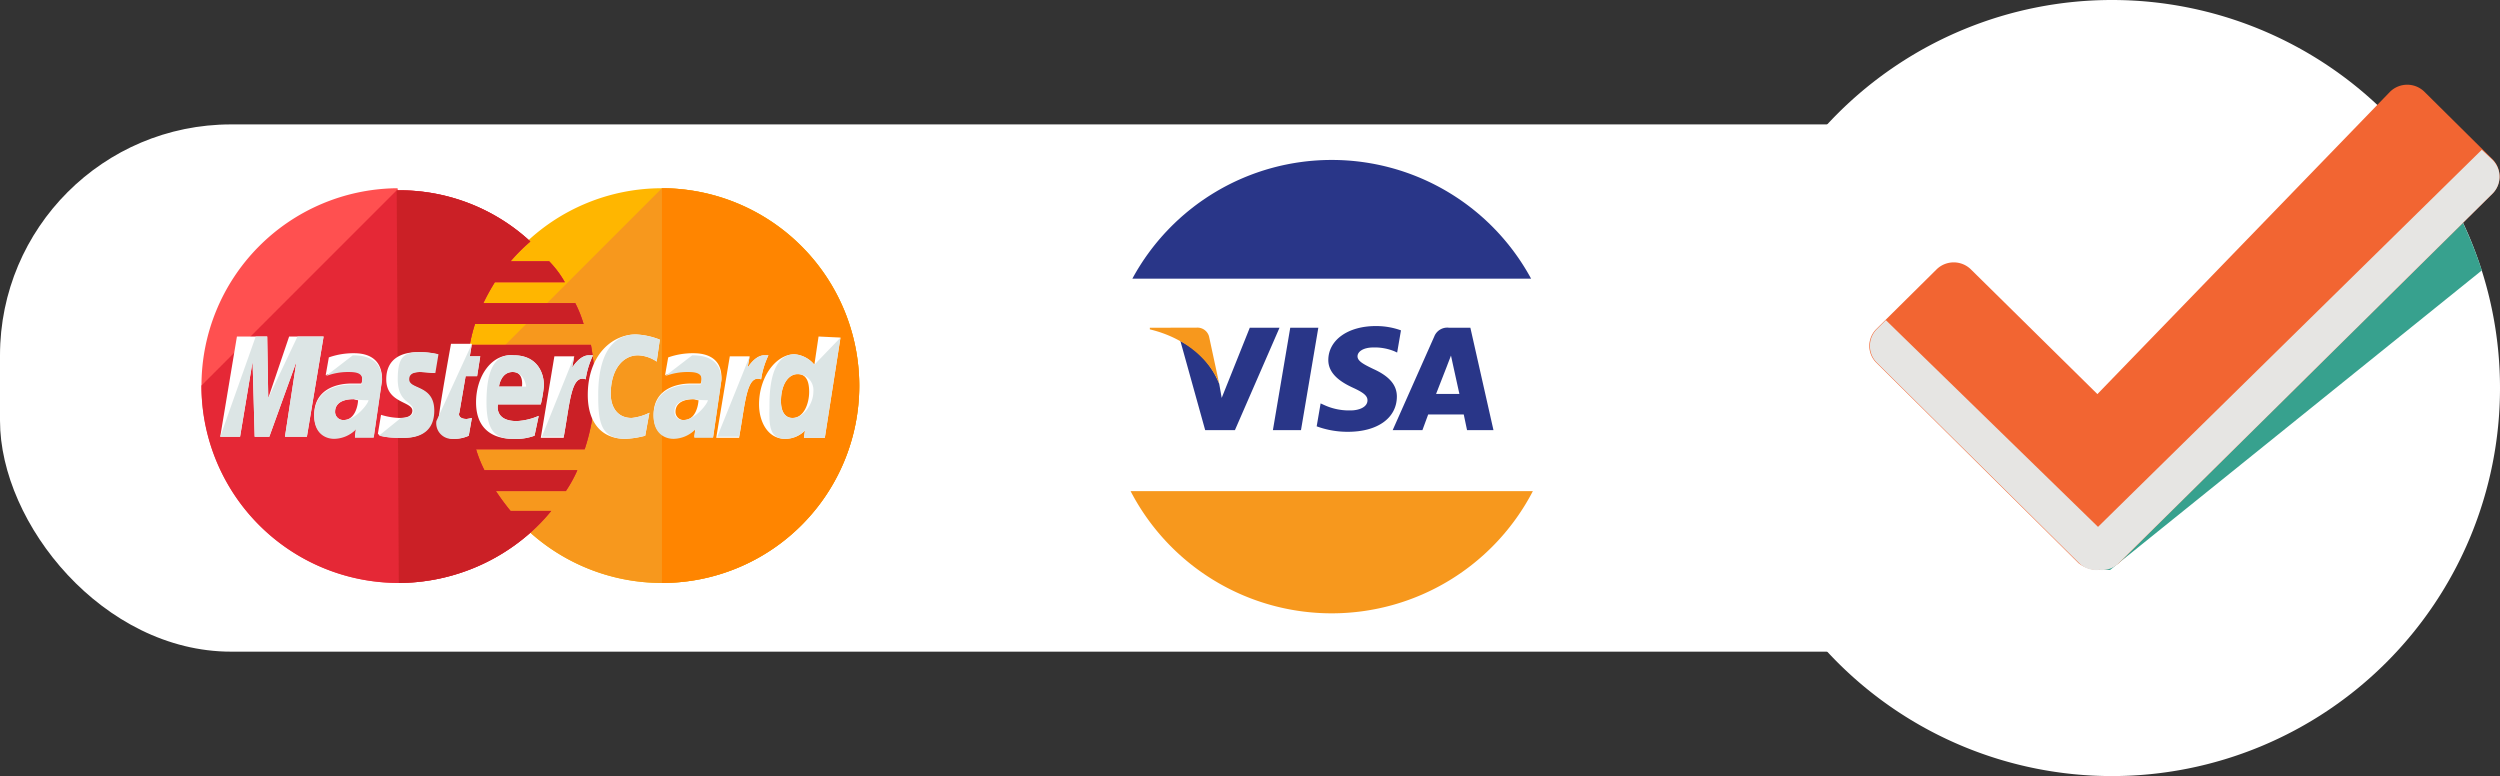 <svg xmlns="http://www.w3.org/2000/svg" width="422" height="131" viewBox="0 0 422 131">
  <rect x="0" y="0" width="422" height="131" fill="#333333" stroke="none"/>
  <g id="Group_40" data-name="Group 40" transform="translate(-742 -179)">
    <rect id="Rectangle_368" data-name="Rectangle 368" width="348" height="89" rx="39" transform="translate(742 200)" fill="#fff"/>
    <g id="Group_35" data-name="Group 35" transform="translate(-75 -432)">
      <g id="Group_12" data-name="Group 12" transform="translate(1003.534 638)">
        <path id="Path_27" data-name="Path 27" d="M38.263,0A38.263,38.263,0,1,1,0,38.263,38.263,38.263,0,0,1,38.263,0Z" transform="translate(0 0.003)" fill="#fff"/>
        <g id="Group_10" data-name="Group 10" transform="translate(12.712 28.039)">
          <path id="Path_20" data-name="Path 20" d="M175.47,192.66l2.929-17.29h4.739l-2.927,17.29Z" transform="translate(-159.85 -175.092)" fill="#293688"/>
          <path id="Path_21" data-name="Path 21" d="M235.449,174.375a12.314,12.314,0,0,0-4.25-.725c-4.684,0-7.985,2.346-8.014,5.706-.026,2.483,2.356,3.869,4.155,4.7,1.846.846,2.466,1.389,2.456,2.144-.011,1.159-1.474,1.689-2.837,1.689a9.991,9.991,0,0,1-4.463-.907l-.61-.276-.665,3.87a15.074,15.074,0,0,0,5.282.922c4.983,0,8.219-2.317,8.254-5.907.018-1.967-1.245-3.464-3.98-4.7-1.657-.8-2.672-1.332-2.661-2.143,0-.719.859-1.487,2.716-1.487a8.791,8.791,0,0,1,3.549.662l.425.2.644-3.749Z" transform="translate(-198.212 -173.65)" fill="#293688"/>
          <path id="Path_22" data-name="Path 22" d="M310.161,175.37a2.357,2.357,0,0,0-2.456,1.473L300.68,192.66H305.7l.975-2.65h6l.557,2.65h4.461l-3.9-17.288-3.623,0Zm-2.156,11.182c.391-1,1.888-4.833,1.888-4.833-.027.045.389-1,.63-1.649l.321,1.49s.907,4.127,1.1,4.993l-3.935,0Z" transform="translate(-264.842 -175.092)" fill="#293688"/>
          <path id="Path_23" data-name="Path 23" d="M85.707,187.23l-.418-2.37a13.506,13.506,0,0,0-6.559-7.25l4.189,15.059h5.02l7.529-17.288h-5.02Z" transform="translate(-78.73 -175.101)" fill="#293688"/>
        </g>
        <g id="Group_11" data-name="Group 11" transform="translate(4.31 28.317)">
          <path id="Path_24" data-name="Path 24" d="M46.81,175.37v.279c5.949,1.431,10.077,5.047,11.713,9.2l-1.72-8.006a2.038,2.038,0,0,0-2.185-1.476Z" transform="translate(-43.561 -175.37)" fill="#f7981d"/>
          <path id="Path_25" data-name="Path 25" d="M60.64,366.854A38.25,38.25,0,0,0,94.592,346.23H26.69A38.248,38.248,0,0,0,60.64,366.854Z" transform="translate(-26.69 -318.641)" fill="#f7981d"/>
        </g>
        <path id="Path_26" data-name="Path 26" d="M62.192,0A38.252,38.252,0,0,0,28.54,20.038H95.847A38.26,38.26,0,0,0,62.192,0Z" transform="translate(-23.932 0)" fill="#293688"/>
      </g>
      <g id="Group_15" data-name="Group 15" transform="translate(851 642.774)">
        <path id="Path_28" data-name="Path 28" d="M268.228,33.314a33.314,33.314,0,1,1-66.628,0h0a33.314,33.314,0,1,1,66.628,0Z" transform="translate(-157.181)" fill="#ffb600"/>
        <path id="Path_29" data-name="Path 29" d="M234.914,0a33.4,33.4,0,0,1,33.314,33.314h0a33.314,33.314,0,1,1-66.628,0" transform="translate(-157.181)" fill="#f7981d"/>
        <path id="Path_30" data-name="Path 30" d="M352.8,0a33.4,33.4,0,0,1,33.314,33.314h0A33.287,33.287,0,0,1,352.8,66.628" transform="translate(-275.067)" fill="#ff8500"/>
        <path id="Path_31" data-name="Path 31" d="M32.961,0a33.315,33.315,0,0,0,.353,66.628A33.7,33.7,0,0,0,55.7,57.991h0a31.674,31.674,0,0,0,3.349-3.525H52.174a40.661,40.661,0,0,1-2.468-3.349h11.81a22.579,22.579,0,0,0,1.939-3.525H47.768a21.008,21.008,0,0,1-1.41-3.525H64.689A35,35,0,0,0,66.452,33.49a45.5,45.5,0,0,0-.705-7.051H45.3a25.77,25.77,0,0,1,.881-3.525H64.513a21.008,21.008,0,0,0-1.41-3.525H47.591a34.955,34.955,0,0,1,1.939-3.525H61.34A16.762,16.762,0,0,0,58.7,12.339H52.174a30.043,30.043,0,0,1,3.349-3.349A32.526,32.526,0,0,0,33.138.353C33.138,0,33.138,0,32.961,0Z" fill="#ff5050"/>
        <path id="Path_32" data-name="Path 32" d="M0,34.561A33.287,33.287,0,0,0,33.314,67.875,33.7,33.7,0,0,0,55.7,59.238h0a31.674,31.674,0,0,0,3.349-3.525H52.174a40.662,40.662,0,0,1-2.468-3.349h11.81a22.579,22.579,0,0,0,1.939-3.525H47.768a21.009,21.009,0,0,1-1.41-3.525H64.689a35,35,0,0,0,1.763-10.576,45.5,45.5,0,0,0-.705-7.051H45.3a25.77,25.77,0,0,1,.881-3.525H64.513a21.008,21.008,0,0,0-1.41-3.525H47.591a34.956,34.956,0,0,1,1.939-3.525H61.34A16.762,16.762,0,0,0,58.7,13.586H52.174a30.043,30.043,0,0,1,3.349-3.349A32.526,32.526,0,0,0,33.138,1.6h-.176" transform="translate(0 -1.247)" fill="#e52836"/>
        <path id="Path_33" data-name="Path 33" d="M149.953,67.875a33.7,33.7,0,0,0,22.386-8.637h0a31.67,31.67,0,0,0,3.349-3.525h-6.874a40.652,40.652,0,0,1-2.468-3.349h11.81a22.58,22.58,0,0,0,1.939-3.525H164.406A21.011,21.011,0,0,1,163,45.314h18.331a35,35,0,0,0,1.763-10.576,45.5,45.5,0,0,0-.705-7.051H161.938a25.773,25.773,0,0,1,.881-3.525h18.331a21.008,21.008,0,0,0-1.41-3.525H164.23a34.952,34.952,0,0,1,1.939-3.525h11.81a16.763,16.763,0,0,0-2.644-3.525h-6.522a30.042,30.042,0,0,1,3.349-3.349A32.526,32.526,0,0,0,149.776,1.6H149.6" transform="translate(-116.639 -1.247)" fill="#cb2026"/>
        <g id="Group_13" data-name="Group 13" transform="translate(3.173 24.677)">
          <path id="Path_34" data-name="Path 34" d="M186.712,134.711l.529-3a7.633,7.633,0,0,1-.881.176c-1.234,0-1.41-.705-1.234-1.058l1.058-6.169h1.939l.529-3.349h-1.763l.353-2.115h-3.525s-2.115,11.633-2.115,13.044a2.646,2.646,0,0,0,2.82,3A5.411,5.411,0,0,0,186.712,134.711Z" transform="translate(-144.761 -117.614)" fill="#fff"/>
          <path id="Path_35" data-name="Path 35" d="M210.4,135.853c0,4.935,3.349,6.169,6.169,6.169a9.152,9.152,0,0,0,3.7-.529l.705-3.349a10.567,10.567,0,0,1-3.7.881c-3.878,0-3.173-2.82-3.173-2.82h7.227a22.854,22.854,0,0,0,.529-3.173c0-2.291-1.234-5.112-5.112-5.112C213.044,127.569,210.4,131.446,210.4,135.853Zm6.169-5.112c1.939,0,1.586,2.291,1.586,2.468h-3.878C214.278,133.033,214.63,130.741,216.569,130.741Z" transform="translate(-167.215 -124.396)" fill="#fff"/>
          <path id="Path_36" data-name="Path 36" d="M305.695,129.1l.705-3.878a8.662,8.662,0,0,1-3,.881c-2.468,0-3.525-1.939-3.525-4.054,0-4.23,2.115-6.522,4.583-6.522a5.887,5.887,0,0,1,3.173,1.058l.529-3.7a12.393,12.393,0,0,0-4.054-.881c-4.054,0-8.108,3.525-8.108,10.223,0,4.407,2.115,7.4,6.346,7.4A15.82,15.82,0,0,0,305.695,129.1Z" transform="translate(-233.955 -112)" fill="#fff"/>
          <path id="Path_37" data-name="Path 37" d="M93.1,126.4a12.484,12.484,0,0,0-4.23.705l-.529,3a10.419,10.419,0,0,1,3.878-.705c1.234,0,2.291.176,2.291,1.234,0,.705-.176.881-.176.881H92.746c-3,0-6.346,1.234-6.346,5.288,0,3.173,2.115,3.878,3.349,3.878a5.3,5.3,0,0,0,3.7-1.586l-.176,1.41h3.173l1.41-9.695C97.857,126.576,94.332,126.4,93.1,126.4Zm.705,7.932c0,.529-.353,3.349-2.468,3.349a1.376,1.376,0,0,1-1.41-1.41c0-.881.529-2.115,3.173-2.115A2.779,2.779,0,0,0,93.8,134.332Z" transform="translate(-70.536 -123.227)" fill="#fff"/>
          <path id="Path_38" data-name="Path 38" d="M139.254,140.054c.881,0,5.288.176,5.288-4.583,0-4.407-4.23-3.525-4.23-5.288,0-.881.705-1.234,1.939-1.234.529,0,2.468.176,2.468.176l.529-3.173a13.39,13.39,0,0,0-3.349-.353c-2.644,0-5.288,1.058-5.288,4.583,0,4.054,4.407,3.7,4.407,5.288,0,1.058-1.234,1.234-2.115,1.234a11.527,11.527,0,0,1-3.173-.529l-.529,3.173C135.376,139.7,136.258,140.054,139.254,140.054Z" transform="translate(-108.584 -122.603)" fill="#fff"/>
          <path id="Path_39" data-name="Path 39" d="M437.247,113.6l-.705,4.759a4.888,4.888,0,0,0-3.349-1.763c-3.173,0-5.993,3.878-5.993,8.461,0,2.82,1.41,5.817,4.407,5.817a4.705,4.705,0,0,0,3.349-1.41l-.176,1.234H438.3l2.644-16.921Zm-1.586,9.342c0,1.939-.881,4.407-2.82,4.407-1.234,0-1.939-1.058-1.939-2.82,0-2.82,1.234-4.583,2.82-4.583C434.956,119.946,435.661,120.827,435.661,122.942Z" transform="translate(-336.248 -113.247)" fill="#fff"/>
          <path id="Path_40" data-name="Path 40" d="M17.749,130.521l2.115-12.691.353,12.691h2.468l4.583-12.691-1.939,12.691h3.7L31.85,113.6H26.033L22.508,124l-.176-10.4H17.22L14.4,130.521Z" transform="translate(-14.4 -113.247)" fill="#fff"/>
          <path id="Path_41" data-name="Path 41" d="M263.878,141.749c1.058-5.817,1.234-10.576,3.7-9.695A13.835,13.835,0,0,1,268.813,128h-.705c-1.586,0-2.82,2.115-2.82,2.115l.352-1.939h-3.349L260,141.925h3.878Z" transform="translate(-205.887 -124.475)" fill="#fff"/>
          <path id="Path_42" data-name="Path 42" d="M353.1,126.4a12.484,12.484,0,0,0-4.23.705l-.529,3a10.419,10.419,0,0,1,3.878-.705c1.234,0,2.291.176,2.291,1.234,0,.705-.176.881-.176.881h-1.586c-3,0-6.346,1.234-6.346,5.288,0,3.173,2.115,3.878,3.349,3.878a5.3,5.3,0,0,0,3.7-1.586l-.176,1.41h3.173l1.41-9.695C358.033,126.576,354.332,126.4,353.1,126.4Zm.881,7.932c0,.529-.353,3.349-2.468,3.349a1.376,1.376,0,0,1-1.41-1.41c0-.881.529-2.115,3.173-2.115C353.8,134.332,353.8,134.332,353.979,134.332Z" transform="translate(-273.25 -123.227)" fill="#fff"/>
          <path id="Path_43" data-name="Path 43" d="M398.278,141.749c1.057-5.817,1.234-10.576,3.7-9.695A13.835,13.835,0,0,1,403.213,128h-.705c-1.586,0-2.82,2.115-2.82,2.115l.352-1.939h-3.349L394.4,141.925h3.878Z" transform="translate(-310.674 -124.475)" fill="#fff"/>
        </g>
        <g id="Group_14" data-name="Group 14" transform="translate(3.173 24.677)">
          <path id="Path_44" data-name="Path 44" d="M180,132.244a2.646,2.646,0,0,0,2.82,3,6.709,6.709,0,0,0,2.644-.529l.529-3a7.636,7.636,0,0,1-.881.176c-1.234,0-1.41-.705-1.234-1.058l1.058-6.169h1.939l.529-3.349H185.64l.353-2.115" transform="translate(-143.513 -117.614)" fill="#dce5e5"/>
          <path id="Path_45" data-name="Path 45" d="M218.4,135.853c0,4.935,1.586,6.169,4.407,6.169a9.152,9.152,0,0,0,3.7-.529l.705-3.349a10.567,10.567,0,0,1-3.7.881c-3.878,0-3.173-2.82-3.173-2.82h7.227a22.851,22.851,0,0,0,.529-3.173c0-2.291-1.234-5.112-5.112-5.112C219.281,127.569,218.4,131.446,218.4,135.853Zm4.407-5.112c1.939,0,2.291,2.291,2.291,2.468h-4.583C220.515,133.033,220.868,130.741,222.807,130.741Z" transform="translate(-173.453 -124.396)" fill="#dce5e5"/>
          <path id="Path_46" data-name="Path 46" d="M311.932,129.1l.705-3.878a8.662,8.662,0,0,1-3,.881c-2.468,0-3.525-1.939-3.525-4.054,0-4.23,2.115-6.522,4.583-6.522a5.886,5.886,0,0,1,3.173,1.058l.529-3.7a12.393,12.393,0,0,0-4.054-.881c-4.054,0-6.346,3.525-6.346,10.223,0,4.407.353,7.4,4.583,7.4A15.82,15.82,0,0,0,311.932,129.1Z" transform="translate(-240.192 -112)" fill="#dce5e5"/>
          <path id="Path_47" data-name="Path 47" d="M88.339,131.525a10.419,10.419,0,0,1,3.878-.705c1.234,0,2.291.176,2.291,1.234,0,.705-.176.881-.176.881H92.746c-3,0-6.346,1.234-6.346,5.288,0,3.173,2.115,3.878,3.349,3.878a5.3,5.3,0,0,0,3.7-1.586l-.176,1.41h3.173l1.41-9.695c0-4.054-3.525-4.23-4.935-4.23m2.644,7.579c0,.529-2.115,3.349-4.23,3.349a1.376,1.376,0,0,1-1.41-1.41c0-.881.529-2.115,3.173-2.115A14.4,14.4,0,0,0,95.566,135.579Z" transform="translate(-70.536 -124.475)" fill="#dce5e5"/>
          <path id="Path_48" data-name="Path 48" d="M136,139.7a14.918,14.918,0,0,0,4.054.353c.881,0,5.288.176,5.288-4.583,0-4.407-4.23-3.525-4.23-5.288,0-.881.705-1.234,1.939-1.234.529,0,2.468.176,2.468.176l.529-3.173a13.389,13.389,0,0,0-3.349-.353c-2.644,0-3.525,1.058-3.525,4.583,0,4.054,2.644,3.7,2.644,5.288,0,1.058-1.234,1.234-2.115,1.234" transform="translate(-109.208 -122.604)" fill="#dce5e5"/>
          <path id="Path_49" data-name="Path 49" d="M442.734,118.983a4.887,4.887,0,0,0-3.349-1.763c-3.173,0-4.23,3.878-4.23,8.461,0,2.82-.352,5.817,2.644,5.817a4.706,4.706,0,0,0,3.349-1.41l-.176,1.234H444.5l2.644-16.921m-4.583,9.166c0,1.939-1.586,4.407-3.525,4.407-1.234,0-1.939-1.058-1.939-2.82,0-2.82,1.234-4.583,2.82-4.583A2.693,2.693,0,0,1,442.558,123.566Z" transform="translate(-342.44 -113.871)" fill="#dce5e5"/>
          <path id="Path_50" data-name="Path 50" d="M17.749,130.521l2.115-12.691.353,12.691h2.468l4.583-12.691-1.939,12.691h3.7L31.85,113.6H27.444L22.508,124l-.176-10.4H20.393L14.4,130.521Z" transform="translate(-14.4 -113.247)" fill="#dce5e5"/>
          <path id="Path_51" data-name="Path 51" d="M260.8,141.749h3.7c1.057-5.817,1.234-10.576,3.7-9.695A13.833,13.833,0,0,1,269.437,128h-.705c-1.586,0-2.82,2.115-2.82,2.115l.353-1.939" transform="translate(-206.511 -124.475)" fill="#dce5e5"/>
          <path id="Path_52" data-name="Path 52" d="M348.339,131.525a10.419,10.419,0,0,1,3.878-.705c1.234,0,2.291.176,2.291,1.234,0,.705-.176.881-.176.881h-1.586c-3,0-6.346,1.234-6.346,5.288,0,3.173,2.115,3.878,3.349,3.878a5.3,5.3,0,0,0,3.7-1.586l-.176,1.41h3.173l1.41-9.695c0-4.054-3.525-4.23-4.935-4.23m2.644,7.579c0,.529-2.115,3.349-4.23,3.349a1.376,1.376,0,0,1-1.41-1.41c0-.881.529-2.115,3.173-2.115A15.506,15.506,0,0,0,355.566,135.579Z" transform="translate(-273.25 -124.475)" fill="#dce5e5"/>
          <path id="Path_53" data-name="Path 53" d="M395.2,141.749h3.7c1.058-5.817,1.234-10.576,3.7-9.695A13.833,13.833,0,0,1,403.837,128h-.705c-1.586,0-2.82,2.115-2.82,2.115l.353-1.939" transform="translate(-311.298 -124.475)" fill="#dce5e5"/>
        </g>
      </g>
    </g>
    <g id="Group_36" data-name="Group 36" transform="translate(1033 179)">
      <path id="Path_57" data-name="Path 57" d="M65.5,0A65.5,65.5,0,1,1,0,65.5,65.5,65.5,0,0,1,65.5,0Z" transform="translate(0 0)" fill="#fff"/>
      <path id="Path_54" data-name="Path 54" d="M298.175,114.61,240.25,174.583l.1,6.447h2.661l62.738-50.558A66.59,66.59,0,0,0,298.175,114.61Z" transform="translate(-177.819 -84.828)" fill="#37a18e"/>
      <path id="Path_55" data-name="Path 55" d="M199.671,67.652,188.1,56.189a4.138,4.138,0,0,0-5.73,0l-49.433,51.07L111.552,86.177a4.138,4.138,0,0,0-5.73,0L95.589,96.309a4.014,4.014,0,0,0,0,5.629l34.179,33.875a5.634,5.634,0,0,0,6.756,0l63.146-62.431A4.143,4.143,0,0,0,199.671,67.652Z" transform="translate(-69.897 -40.736)" fill="#f26532"/>
      <path id="Path_56" data-name="Path 56" d="M136.8,167.078l63.146-62.431a4.014,4.014,0,0,0,0-5.629L198.1,97.28l-64.783,63.658L97.5,126.039l-1.536,1.536a4.014,4.014,0,0,0,0,5.629l34.184,33.875a4.144,4.144,0,0,0,3.378,1.125A4.043,4.043,0,0,0,136.8,167.078Z" transform="translate(-70.171 -72.001)" fill="#e6e5e3"/>
    </g>
  </g>
</svg>
